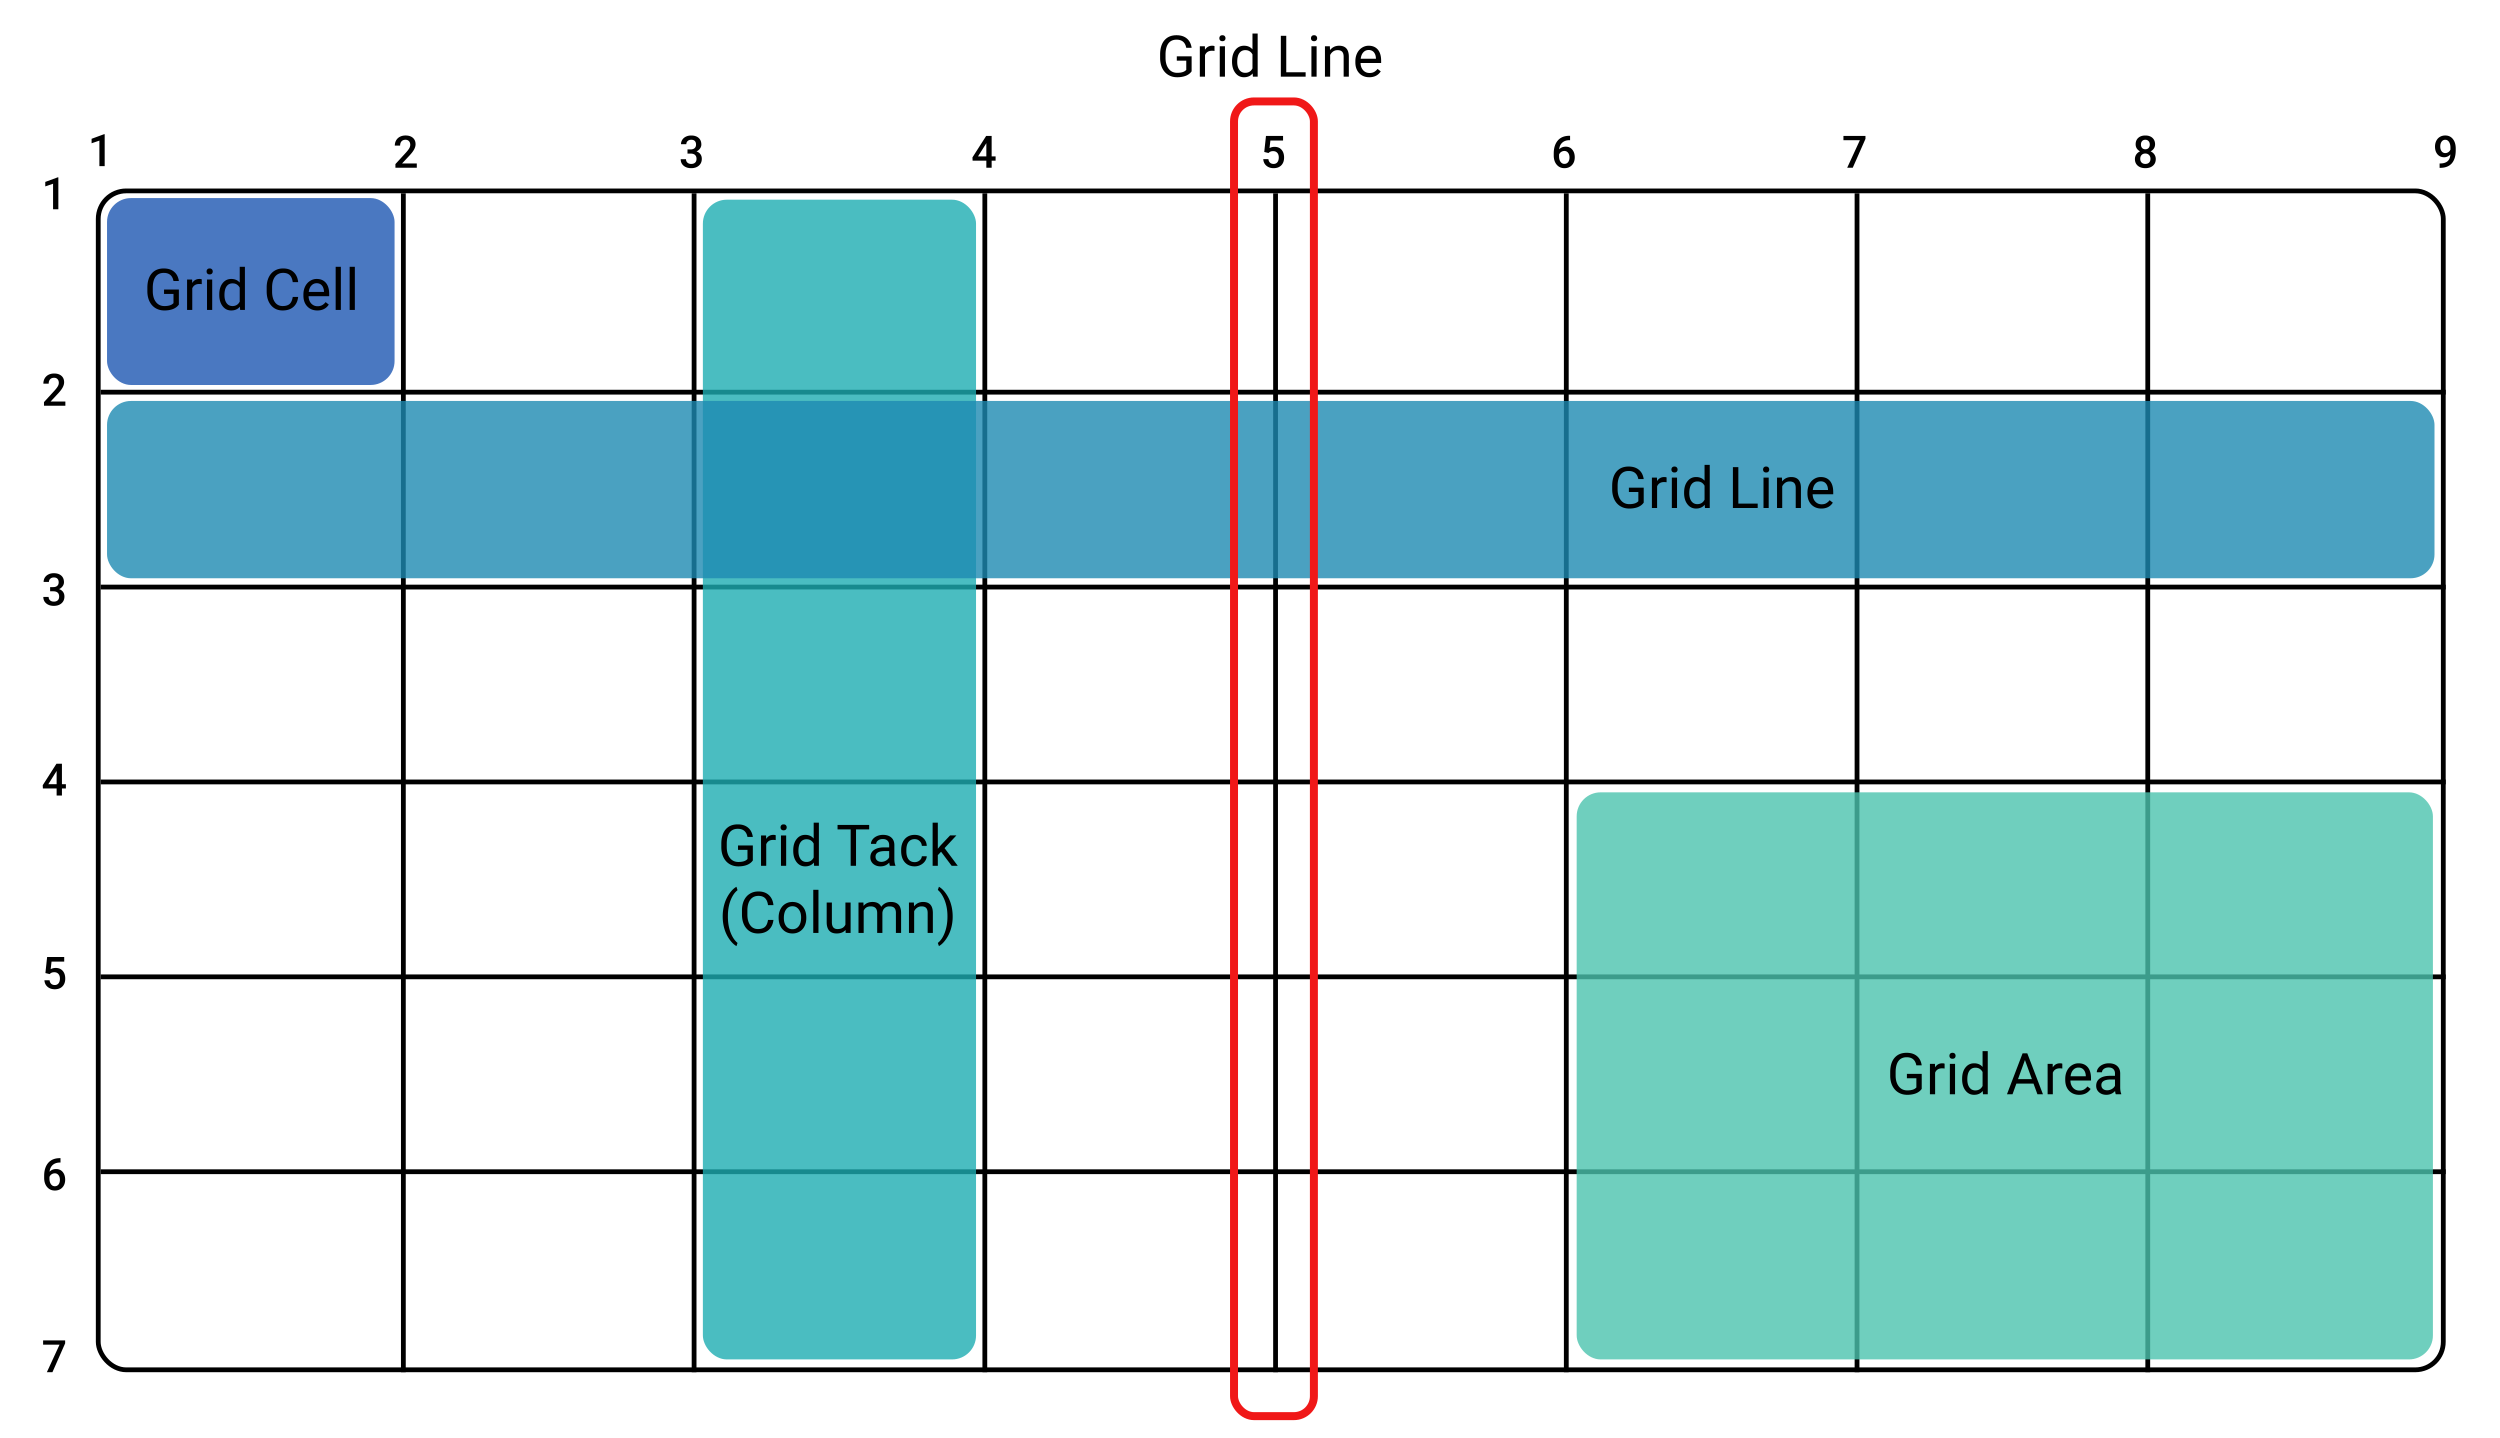 <svg width="1565" height="900" fill="none" xmlns="http://www.w3.org/2000/svg">
  <rect x="61.5" y="119.5" width="1468" height="738" rx="17.5" stroke="#000" stroke-width="3"/>
  <path stroke="#000" stroke-width="3" d="M252.5 121v738M434.5 121v738M616.5 121v738M798.5 121v738M980.5 121v738M1162.5 121v738M1344.5 121v738M63 245.5h1468M63 367.5h1468M63 489.5h1468M63 611.5h1468M63 733.5h1468"/>
  <rect x="987" y="496" width="536" height="355" rx="15" fill="#4BC3AE" fill-opacity=".8"/>
  <rect x="67" y="124" width="180" height="117" rx="15" fill="#1D57B2" fill-opacity=".8"/>
  <rect x="440" y="125" width="171" height="726" rx="15" fill="#1DADB2" fill-opacity=".8"/>
  <rect x="67" y="251" width="1457" height="111" rx="15" fill="#1D8AB2" fill-opacity=".8"/>
  <rect x="772.5" y="63.5" width="50" height="823" rx="12.5" stroke="#F01818" stroke-width="5"/>
  <path d="M745.957 44.643c-.867 1.242-2.08 2.173-3.639 2.794-1.547.61-3.351.915-5.414.915-2.086 0-3.937-.487-5.554-1.46-1.618-.984-2.871-2.378-3.762-4.183-.879-1.805-1.33-3.897-1.354-6.275V34.2c0-3.855.897-6.844 2.69-8.965 1.805-2.12 4.336-3.181 7.594-3.181 2.671 0 4.822.685 6.451 2.056 1.629 1.36 2.625 3.293 2.988 5.801h-3.375c-.633-3.387-2.648-5.08-6.047-5.08-2.262 0-3.978.797-5.15 2.39-1.16 1.583-1.746 3.88-1.758 6.891v2.092c0 2.871.656 5.156 1.969 6.855 1.312 1.688 3.088 2.532 5.326 2.532 1.266 0 2.373-.14 3.322-.422.949-.281 1.735-.756 2.356-1.424v-5.748h-5.924v-2.742h9.281v9.387zm14.326-12.745a9.741 9.741 0 00-1.599-.123c-2.133 0-3.58.909-4.342 2.725V48h-3.252V28.98h3.164l.053 2.198c1.066-1.7 2.578-2.55 4.535-2.55.633 0 1.113.083 1.441.247v3.023zM766.822 48h-3.252V28.98h3.252V48zm-3.515-24.064c0-.528.158-.973.474-1.336.328-.364.809-.545 1.442-.545.632 0 1.113.181 1.441.545.328.363.492.808.492 1.335 0 .528-.164.967-.492 1.319-.328.351-.809.527-1.441.527-.633 0-1.114-.175-1.442-.527-.316-.352-.474-.791-.474-1.319zm7.945 14.396c0-2.918.691-5.262 2.074-7.031 1.383-1.781 3.194-2.672 5.432-2.672 2.226 0 3.99.762 5.291 2.285V21h3.252v27h-2.989l-.158-2.04c-1.3 1.595-3.111 2.392-5.431 2.392-2.203 0-4.002-.903-5.397-2.707-1.383-1.805-2.074-4.16-2.074-7.067v-.246zm3.252.37c0 2.155.445 3.843 1.336 5.062.89 1.218 2.121 1.828 3.691 1.828 2.063 0 3.569-.926 4.518-2.777v-8.737c-.973-1.793-2.467-2.69-4.483-2.69-1.593 0-2.836.616-3.726 1.846-.891 1.23-1.336 3.053-1.336 5.467zm30.691 6.538h12.129V48h-15.521V22.406h3.392V45.24zM824.197 48h-3.252V28.98h3.252V48zm-3.515-24.064c0-.528.158-.973.474-1.336.328-.364.809-.545 1.442-.545.632 0 1.113.181 1.441.545.328.363.492.808.492 1.335 0 .528-.164.967-.492 1.319-.328.351-.809.527-1.441.527-.633 0-1.114-.175-1.442-.527-.316-.352-.474-.791-.474-1.319zm11.812 5.044l.106 2.391c1.453-1.828 3.351-2.742 5.695-2.742 4.019 0 6.047 2.267 6.082 6.803V48h-3.252V35.414c-.012-1.371-.328-2.385-.949-3.041-.61-.656-1.565-.984-2.865-.984-1.055 0-1.981.28-2.778.843a5.725 5.725 0 00-1.863 2.215V48h-3.252V28.98h3.076zm24.68 19.372c-2.578 0-4.676-.844-6.293-2.532-1.617-1.699-2.426-3.967-2.426-6.802v-.598c0-1.887.357-3.568 1.072-5.045.727-1.488 1.735-2.648 3.024-3.48 1.301-.844 2.707-1.266 4.219-1.266 2.472 0 4.394.814 5.765 2.443 1.371 1.63 2.057 3.961 2.057 6.996v1.354h-12.885c.047 1.875.592 3.393 1.635 4.553 1.054 1.148 2.39 1.722 4.008 1.722 1.148 0 2.121-.234 2.918-.703a7.331 7.331 0 002.091-1.863l1.987 1.547c-1.594 2.449-3.985 3.674-7.172 3.674zM856.77 31.3c-1.313 0-2.415.48-3.305 1.441-.891.95-1.442 2.285-1.653 4.008h9.528v-.246c-.094-1.652-.539-2.93-1.336-3.832-.797-.914-1.875-1.371-3.234-1.371zM111.973 190.643c-.868 1.242-2.08 2.173-3.639 2.795-1.547.609-3.352.914-5.414.914-2.086 0-3.938-.487-5.555-1.459-1.617-.985-2.87-2.379-3.761-4.184-.88-1.805-1.33-3.897-1.354-6.275v-2.233c0-3.855.897-6.844 2.69-8.965 1.804-2.121 4.335-3.181 7.593-3.181 2.672 0 4.822.685 6.451 2.056 1.629 1.36 2.625 3.293 2.989 5.801h-3.375c-.633-3.387-2.649-5.08-6.047-5.08-2.262 0-3.979.797-5.15 2.391-1.16 1.582-1.747 3.879-1.758 6.89v2.092c0 2.871.656 5.156 1.968 6.856 1.313 1.687 3.088 2.531 5.327 2.531 1.265 0 2.373-.141 3.322-.422.949-.281 1.734-.756 2.355-1.424v-5.748h-5.924v-2.742h9.282v9.387zm14.326-12.745a9.754 9.754 0 00-1.6-.123c-2.133 0-3.58.909-4.342 2.725V194h-3.252v-19.02h3.165l.052 2.198c1.067-1.699 2.578-2.549 4.535-2.549.633 0 1.114.082 1.442.246v3.023zM132.838 194h-3.252v-19.02h3.252V194zm-3.516-24.064c0-.528.158-.973.475-1.336.328-.364.808-.545 1.441-.545s1.114.181 1.442.545c.328.363.492.808.492 1.336 0 .527-.164.966-.492 1.318-.328.351-.809.527-1.442.527-.633 0-1.113-.176-1.441-.527-.317-.352-.475-.791-.475-1.318zm7.946 14.396c0-2.918.691-5.262 2.074-7.031 1.383-1.781 3.193-2.672 5.431-2.672 2.227 0 3.991.762 5.291 2.285V167h3.252v27h-2.988l-.158-2.039c-1.301 1.594-3.111 2.391-5.432 2.391-2.203 0-4.002-.903-5.396-2.707-1.383-1.805-2.074-4.161-2.074-7.067v-.246zm3.252.369c0 2.156.445 3.844 1.335 5.063.891 1.218 2.122 1.828 3.692 1.828 2.062 0 3.568-.926 4.517-2.778v-8.736c-.972-1.793-2.466-2.689-4.482-2.689-1.594 0-2.836.615-3.727 1.845-.89 1.231-1.335 3.053-1.335 5.467zm46.125 1.178c-.317 2.707-1.319 4.799-3.006 6.275-1.676 1.465-3.909 2.198-6.698 2.198-3.023 0-5.449-1.084-7.277-3.252-1.816-2.168-2.725-5.069-2.725-8.702v-2.46c0-2.379.422-4.471 1.266-6.276.856-1.805 2.063-3.187 3.621-4.148 1.559-.973 3.363-1.459 5.414-1.459 2.719 0 4.899.761 6.539 2.285 1.641 1.512 2.596 3.609 2.866 6.293h-3.393c-.293-2.039-.932-3.516-1.916-4.43-.973-.914-2.338-1.371-4.096-1.371-2.156 0-3.849.797-5.08 2.391-1.219 1.593-1.828 3.861-1.828 6.802v2.479c0 2.777.58 4.986 1.74 6.627 1.16 1.64 2.783 2.461 4.869 2.461 1.875 0 3.311-.422 4.307-1.266 1.008-.855 1.676-2.338 2.004-4.447h3.393zm12.005 8.473c-2.578 0-4.675-.844-6.293-2.532-1.617-1.699-2.425-3.966-2.425-6.802v-.598c0-1.887.357-3.568 1.072-5.045.726-1.488 1.734-2.648 3.023-3.48 1.301-.844 2.707-1.266 4.219-1.266 2.473 0 4.395.814 5.766 2.443 1.371 1.629 2.056 3.961 2.056 6.996v1.354h-12.884c.046 1.875.591 3.392 1.634 4.553 1.055 1.148 2.391 1.722 4.008 1.722 1.149 0 2.121-.234 2.918-.703a7.345 7.345 0 002.092-1.863l1.986 1.547c-1.593 2.449-3.984 3.674-7.172 3.674zm-.404-17.051c-1.312 0-2.414.48-3.305 1.441-.89.949-1.441 2.285-1.652 4.008h9.527v-.246c-.093-1.652-.539-2.93-1.336-3.832-.796-.914-1.875-1.371-3.234-1.371zM213.381 194h-3.252v-27h3.252v27zm8.754 0h-3.252v-27h3.252v27zM1028.96 314.643c-.87 1.242-2.08 2.173-3.64 2.795-1.55.609-3.35.914-5.42.914-2.08 0-3.93-.487-5.55-1.459-1.62-.985-2.87-2.379-3.76-4.184-.88-1.805-1.33-3.897-1.36-6.275v-2.233c0-3.855.9-6.844 2.69-8.965 1.81-2.121 4.34-3.181 7.6-3.181 2.67 0 4.82.685 6.45 2.056 1.63 1.36 2.62 3.293 2.99 5.801h-3.38c-.63-3.387-2.65-5.08-6.04-5.08-2.27 0-3.98.797-5.16 2.391-1.16 1.582-1.74 3.879-1.75 6.89v2.092c0 2.871.65 5.156 1.97 6.856 1.31 1.687 3.08 2.531 5.32 2.531 1.27 0 2.37-.141 3.32-.422.95-.281 1.74-.756 2.36-1.424v-5.748h-5.92v-2.742h9.28v9.387zm14.32-12.745a9.684 9.684 0 00-1.6-.123c-2.13 0-3.58.909-4.34 2.725V318h-3.25v-19.02h3.16l.06 2.198c1.06-1.699 2.57-2.549 4.53-2.549.63 0 1.12.082 1.44.246v3.023zm6.54 16.102h-3.25v-19.02h3.25V318zm-3.51-24.064c0-.528.15-.973.47-1.336.33-.364.81-.545 1.44-.545.64 0 1.12.181 1.44.545.33.363.5.808.5 1.336 0 .527-.17.966-.5 1.318-.32.351-.8.527-1.44.527-.63 0-1.11-.176-1.44-.527-.32-.352-.47-.791-.47-1.318zm7.94 14.396c0-2.918.69-5.262 2.08-7.031 1.38-1.781 3.19-2.672 5.43-2.672 2.22 0 3.99.762 5.29 2.285V291h3.25v27h-2.99l-.16-2.039c-1.3 1.594-3.11 2.391-5.43 2.391-2.2 0-4-.903-5.39-2.707-1.39-1.805-2.08-4.161-2.08-7.067v-.246zm3.25.369c0 2.156.45 3.844 1.34 5.063.89 1.218 2.12 1.828 3.69 1.828 2.06 0 3.57-.926 4.52-2.778v-8.736c-.97-1.793-2.47-2.689-4.48-2.689-1.6 0-2.84.615-3.73 1.845-.89 1.231-1.34 3.053-1.34 5.467zm30.7 6.539h12.12V318h-15.52v-25.594h3.4v22.834zm19 2.76h-3.25v-19.02h3.25V318zm-3.52-24.064c0-.528.16-.973.48-1.336.32-.364.8-.545 1.44-.545.63 0 1.11.181 1.44.545.33.363.49.808.49 1.336 0 .527-.16.966-.49 1.318-.33.351-.81.527-1.44.527-.64 0-1.12-.176-1.44-.527-.32-.352-.48-.791-.48-1.318zm11.81 5.044l.11 2.391c1.45-1.828 3.35-2.742 5.69-2.742 4.02 0 6.05 2.267 6.09 6.803V318h-3.26v-12.586c-.01-1.371-.32-2.385-.94-3.041-.61-.656-1.57-.984-2.87-.984-1.05 0-1.98.281-2.78.843a5.827 5.827 0 00-1.86 2.215V318h-3.25v-19.02h3.07zm24.68 19.372c-2.57 0-4.67-.844-6.29-2.532-1.62-1.699-2.42-3.966-2.42-6.802v-.598c0-1.887.35-3.568 1.07-5.045.72-1.488 1.73-2.648 3.02-3.48 1.3-.844 2.71-1.266 4.22-1.266 2.47 0 4.39.814 5.77 2.443 1.37 1.629 2.05 3.961 2.05 6.996v1.354h-12.88c.04 1.875.59 3.392 1.63 4.553 1.06 1.148 2.39 1.722 4.01 1.722 1.15 0 2.12-.234 2.92-.703a7.459 7.459 0 002.09-1.863l1.99 1.547c-1.6 2.449-3.99 3.674-7.18 3.674zm-.4-17.051c-1.31 0-2.41.48-3.31 1.441-.89.949-1.44 2.285-1.65 4.008h9.53v-.246c-.09-1.652-.54-2.93-1.34-3.832-.79-.914-1.87-1.371-3.23-1.371zM471.273 538.643c-.867 1.242-2.08 2.173-3.638 2.795-1.547.609-3.352.914-5.414.914-2.086 0-3.938-.487-5.555-1.459-1.617-.985-2.871-2.379-3.762-4.184-.879-1.805-1.33-3.897-1.353-6.275v-2.233c0-3.855.896-6.844 2.689-8.965 1.805-2.121 4.336-3.181 7.594-3.181 2.672 0 4.822.685 6.451 2.056 1.629 1.36 2.625 3.293 2.988 5.801h-3.375c-.632-3.387-2.648-5.08-6.046-5.08-2.262 0-3.979.797-5.151 2.391-1.16 1.582-1.746 3.879-1.758 6.89v2.092c0 2.871.657 5.156 1.969 6.856 1.313 1.687 3.088 2.531 5.326 2.531 1.266 0 2.373-.141 3.323-.422.949-.281 1.734-.756 2.355-1.424v-5.748h-5.924v-2.742h9.281v9.387zm14.327-12.745a9.763 9.763 0 00-1.6-.123c-2.133 0-3.58.909-4.342 2.725V542h-3.252v-19.02h3.164l.053 2.198c1.066-1.699 2.578-2.549 4.535-2.549.633 0 1.113.082 1.442.246v3.023zM492.139 542h-3.252v-19.02h3.252V542zm-3.516-24.064c0-.528.158-.973.475-1.336.328-.364.808-.545 1.441-.545s1.113.181 1.441.545c.329.363.493.808.493 1.336 0 .527-.164.966-.493 1.318-.328.351-.808.527-1.441.527s-1.113-.176-1.441-.527c-.317-.352-.475-.791-.475-1.318zm7.945 14.396c0-2.918.692-5.262 2.075-7.031 1.382-1.781 3.193-2.672 5.431-2.672 2.227 0 3.99.762 5.291 2.285V515h3.252v27h-2.988l-.158-2.039c-1.301 1.594-3.112 2.391-5.432 2.391-2.203 0-4.002-.903-5.396-2.707-1.383-1.805-2.075-4.161-2.075-7.067v-.246zm3.252.369c0 2.156.446 3.844 1.336 5.063.891 1.218 2.121 1.828 3.692 1.828 2.062 0 3.568-.926 4.517-2.778v-8.736c-.972-1.793-2.467-2.689-4.482-2.689-1.594 0-2.836.615-3.727 1.845-.89 1.231-1.336 3.053-1.336 5.467zm44.28-13.517h-8.227V542h-3.357v-22.816h-8.209v-2.778H544.1v2.778zM557.125 542c-.187-.375-.34-1.043-.457-2.004-1.512 1.57-3.316 2.356-5.414 2.356-1.875 0-3.416-.528-4.623-1.582-1.195-1.067-1.793-2.415-1.793-4.043 0-1.981.75-3.516 2.25-4.606 1.512-1.101 3.633-1.652 6.363-1.652h3.164v-1.494c0-1.137-.34-2.039-1.019-2.707-.68-.68-1.682-1.02-3.006-1.02-1.16 0-2.133.293-2.918.879-.785.586-1.178 1.295-1.178 2.127h-3.269c0-.949.334-1.863 1.002-2.742.679-.891 1.593-1.594 2.742-2.11 1.16-.515 2.431-.773 3.814-.773 2.192 0 3.908.551 5.151 1.652 1.242 1.09 1.886 2.596 1.933 4.518v8.754c0 1.746.223 3.135.668 4.166V542h-3.41zm-5.396-2.479a5.709 5.709 0 002.9-.791c.914-.527 1.576-1.212 1.986-2.056v-3.903h-2.549c-3.984 0-5.976 1.167-5.976 3.499 0 1.019.34 1.816 1.019 2.39.68.574 1.553.861 2.62.861zm20.865.176c1.16 0 2.174-.351 3.041-1.054.867-.704 1.347-1.582 1.441-2.637h3.076c-.058 1.09-.433 2.127-1.125 3.111-.691.985-1.617 1.77-2.777 2.356a7.932 7.932 0 01-3.656.879c-2.59 0-4.653-.862-6.188-2.584-1.523-1.735-2.285-4.102-2.285-7.102v-.545c0-1.851.34-3.498 1.02-4.939.679-1.442 1.652-2.561 2.918-3.358 1.277-.797 2.783-1.195 4.517-1.195 2.133 0 3.903.639 5.309 1.916 1.418 1.277 2.174 2.935 2.267 4.975h-3.076c-.094-1.231-.562-2.239-1.406-3.024-.832-.797-1.863-1.195-3.094-1.195-1.652 0-2.935.597-3.849 1.793-.903 1.183-1.354 2.9-1.354 5.15v.615c0 2.192.451 3.879 1.354 5.063.902 1.183 2.191 1.775 3.867 1.775zm16.523-6.504l-2.039 2.127V542h-3.252v-27h3.252v16.33l1.74-2.092 5.924-6.258h3.955l-7.4 7.946L599.559 542h-3.815l-6.627-8.807zm-136.705 40.418c0-2.648.352-5.191 1.055-7.629.715-2.437 1.775-4.652 3.181-6.644 1.407-1.992 2.866-3.399 4.377-4.219l.668 2.145c-1.711 1.312-3.117 3.316-4.218 6.011-1.09 2.696-1.688 5.713-1.793 9.053l-.018 1.494c0 4.524.826 8.449 2.479 11.778.996 1.992 2.179 3.55 3.55 4.675l-.668 1.987c-1.558-.867-3.046-2.321-4.464-4.36-2.766-3.984-4.149-8.748-4.149-14.291zm31.764 2.268c-.317 2.707-1.319 4.799-3.006 6.275-1.676 1.465-3.908 2.198-6.697 2.198-3.024 0-5.45-1.084-7.278-3.252-1.816-2.168-2.724-5.069-2.724-8.702v-2.46c0-2.379.422-4.471 1.265-6.276.856-1.805 2.063-3.187 3.621-4.148 1.559-.973 3.364-1.459 5.414-1.459 2.719 0 4.899.761 6.54 2.285 1.64 1.512 2.595 3.609 2.865 6.293h-3.393c-.293-2.039-.931-3.516-1.916-4.43-.972-.914-2.338-1.371-4.096-1.371-2.156 0-3.849.797-5.08 2.391-1.218 1.593-1.828 3.861-1.828 6.802v2.479c0 2.777.58 4.986 1.741 6.627 1.16 1.64 2.783 2.461 4.869 2.461 1.875 0 3.31-.422 4.306-1.266 1.008-.855 1.676-2.338 2.004-4.447h3.393zm3.252-1.565c0-1.863.363-3.539 1.09-5.027.738-1.488 1.757-2.637 3.058-3.445 1.313-.809 2.807-1.213 4.483-1.213 2.589 0 4.681.896 6.275 2.689 1.605 1.793 2.408 4.178 2.408 7.155v.228c0 1.852-.357 3.516-1.072 4.992-.703 1.465-1.717 2.608-3.041 3.428-1.313.82-2.824 1.231-4.535 1.231-2.578 0-4.67-.897-6.276-2.69-1.593-1.793-2.39-4.166-2.39-7.119v-.229zm3.269.387c0 2.11.487 3.803 1.459 5.08.985 1.278 2.297 1.916 3.938 1.916 1.652 0 2.965-.644 3.937-1.933.973-1.301 1.459-3.118 1.459-5.45 0-2.085-.498-3.773-1.494-5.062-.984-1.301-2.297-1.951-3.937-1.951-1.606 0-2.901.638-3.885 1.916-.985 1.277-1.477 3.105-1.477 5.484zM512.354 584h-3.252v-27h3.252v27zm16.962-1.881c-1.265 1.488-3.123 2.233-5.572 2.233-2.027 0-3.574-.586-4.64-1.758-1.055-1.184-1.588-2.93-1.6-5.239V564.98h3.252v12.288c0 2.882 1.172 4.324 3.515 4.324 2.485 0 4.137-.926 4.958-2.778V564.98h3.251V584h-3.093l-.071-1.881zm11.18-17.139l.088 2.11c1.395-1.641 3.275-2.461 5.643-2.461 2.66 0 4.47 1.019 5.431 3.059a7.215 7.215 0 012.461-2.215c1.02-.563 2.221-.844 3.604-.844 4.172 0 6.293 2.209 6.363 6.627V584h-3.252v-12.551c0-1.359-.311-2.373-.932-3.041-.621-.679-1.664-1.019-3.129-1.019-1.207 0-2.209.363-3.005 1.09-.797.714-1.26 1.681-1.389 2.9V584h-3.27v-12.463c0-2.766-1.353-4.148-4.06-4.148-2.133 0-3.592.908-4.377 2.724V584h-3.252v-19.02h3.076zm31.588 0l.105 2.391c1.454-1.828 3.352-2.742 5.696-2.742 4.019 0 6.047 2.267 6.082 6.803V584h-3.252v-12.586c-.012-1.371-.328-2.385-.949-3.041-.61-.656-1.565-.984-2.866-.984-1.054 0-1.98.281-2.777.843a5.73 5.73 0 00-1.863 2.215V584h-3.252v-19.02h3.076zm24.293 8.807c0 2.613-.346 5.121-1.037 7.524a21.98 21.98 0 01-3.147 6.627c-1.406 2.027-2.882 3.468-4.429 4.324l-.686-1.987c1.805-1.382 3.252-3.527 4.342-6.433 1.101-2.918 1.664-6.153 1.687-9.703v-.563c0-2.461-.257-4.746-.773-6.855-.516-2.121-1.236-4.02-2.162-5.696-.914-1.675-1.945-2.982-3.094-3.92l.686-1.986c1.547.856 3.017 2.285 4.412 4.289a21.983 21.983 0 013.146 6.627c.703 2.414 1.055 4.998 1.055 7.752zM1202.99 681.643c-.86 1.242-2.08 2.173-3.63 2.795-1.55.609-3.36.914-5.42.914-2.08 0-3.94-.487-5.55-1.459-1.62-.985-2.87-2.379-3.77-4.184-.87-1.805-1.33-3.897-1.35-6.275v-2.233c0-3.855.9-6.844 2.69-8.965 1.81-2.121 4.34-3.181 7.59-3.181 2.68 0 4.83.685 6.46 2.056 1.62 1.36 2.62 3.293 2.98 5.801h-3.37c-.63-3.387-2.65-5.08-6.05-5.08-2.26 0-3.98.797-5.15 2.391-1.16 1.582-1.74 3.879-1.76 6.89v2.092c0 2.871.66 5.156 1.97 6.856 1.32 1.687 3.09 2.531 5.33 2.531 1.26 0 2.37-.141 3.32-.422.95-.281 1.74-.756 2.36-1.424v-5.748h-5.93v-2.742h9.28v9.387zm14.33-12.745a9.771 9.771 0 00-1.6-.123c-2.13 0-3.58.909-4.34 2.725V685h-3.25v-19.02h3.16l.05 2.198c1.07-1.699 2.58-2.549 4.54-2.549.63 0 1.11.082 1.44.246v3.023zm6.54 16.102h-3.25v-19.02h3.25V685zm-3.52-24.064c0-.528.16-.973.48-1.336.33-.364.81-.545 1.44-.545.63 0 1.11.181 1.44.545.33.363.49.808.49 1.336 0 .527-.16.966-.49 1.318-.33.351-.81.527-1.44.527-.63 0-1.11-.176-1.44-.527-.32-.352-.48-.791-.48-1.318zm7.95 14.396c0-2.918.69-5.262 2.07-7.031 1.39-1.781 3.2-2.672 5.43-2.672 2.23 0 4 .762 5.3 2.285V658h3.25v27h-2.99l-.16-2.039c-1.3 1.594-3.11 2.391-5.43 2.391-2.2 0-4-.903-5.4-2.707-1.38-1.805-2.07-4.161-2.07-7.067v-.246zm3.25.369c0 2.156.45 3.844 1.34 5.063.89 1.218 2.12 1.828 3.69 1.828 2.06 0 3.57-.926 4.52-2.778v-8.736c-.98-1.793-2.47-2.689-4.49-2.689-1.59 0-2.83.615-3.72 1.845-.89 1.231-1.34 3.053-1.34 5.467zm41.43 2.619h-10.72l-2.41 6.68h-3.48l9.77-25.594h2.96l9.79 25.594h-3.46l-2.45-6.68zm-9.7-2.777h8.7l-4.36-11.971-4.34 11.971zm27.74-6.645a9.771 9.771 0 00-1.6-.123c-2.13 0-3.58.909-4.34 2.725V685h-3.26v-19.02h3.17l.05 2.198c1.07-1.699 2.58-2.549 4.54-2.549.63 0 1.11.082 1.44.246v3.023zm10.54 16.454c-2.57 0-4.67-.844-6.29-2.532-1.62-1.699-2.42-3.966-2.42-6.802v-.598c0-1.887.35-3.568 1.07-5.045.72-1.488 1.73-2.648 3.02-3.48 1.3-.844 2.71-1.266 4.22-1.266 2.47 0 4.39.814 5.77 2.443 1.37 1.629 2.05 3.961 2.05 6.996v1.354h-12.88c.04 1.875.59 3.392 1.63 4.553 1.06 1.148 2.39 1.722 4.01 1.722 1.15 0 2.12-.234 2.92-.703.8-.469 1.49-1.09 2.09-1.863l1.99 1.547c-1.6 2.449-3.99 3.674-7.18 3.674zm-.4-17.051c-1.31 0-2.41.48-3.3 1.441-.89.949-1.45 2.285-1.66 4.008h9.53v-.246c-.09-1.652-.54-2.93-1.34-3.832-.79-.914-1.87-1.371-3.23-1.371zM1324.49 685c-.18-.375-.34-1.043-.45-2.004-1.51 1.57-3.32 2.356-5.42 2.356-1.87 0-3.41-.528-4.62-1.582-1.2-1.067-1.79-2.415-1.79-4.043 0-1.981.75-3.516 2.25-4.606 1.51-1.101 3.63-1.652 6.36-1.652h3.16v-1.494c0-1.137-.34-2.039-1.02-2.707-.67-.68-1.68-1.02-3-1.02-1.16 0-2.13.293-2.92.879-.78.586-1.18 1.295-1.18 2.127h-3.27c0-.949.34-1.863 1.01-2.742.68-.891 1.59-1.594 2.74-2.11 1.16-.515 2.43-.773 3.81-.773 2.19 0 3.91.551 5.15 1.652 1.24 1.09 1.89 2.596 1.94 4.518v8.754c0 1.746.22 3.135.66 4.166V685h-3.41zm-5.39-2.479c1.02 0 1.98-.263 2.9-.791.91-.527 1.57-1.212 1.98-2.056v-3.903h-2.54c-3.99 0-5.98 1.167-5.98 3.499 0 1.019.34 1.816 1.02 2.39.68.574 1.55.861 2.62.861zM65.53 104h-3.31V88.018l-4.88 1.668v-2.803l7.766-2.858h.423V104zM36.53 131h-3.31v-15.982l-4.88 1.668v-2.803l7.765-2.858h.424V131zM260.918 105h-13.385v-2.283l6.631-7.233c.957-1.066 1.636-1.955 2.037-2.666.41-.72.615-1.44.615-2.16 0-.948-.268-1.713-.806-2.297-.529-.583-1.244-.875-2.147-.875-1.075 0-1.909.328-2.502.985-.592.656-.888 1.554-.888 2.693h-3.323c0-1.212.274-2.301.821-3.267a5.735 5.735 0 012.365-2.27c1.03-.538 2.215-.807 3.555-.807 1.932 0 3.454.488 4.566 1.463 1.121.966 1.682 2.306 1.682 4.02 0 .993-.283 2.037-.848 3.13-.556 1.085-1.472 2.32-2.748 3.706l-4.867 5.209h9.242V105zM40.918 254H27.533v-2.283l6.631-7.233c.957-1.066 1.636-1.955 2.037-2.666.41-.72.615-1.44.615-2.16 0-.948-.269-1.713-.806-2.297-.529-.583-1.244-.875-2.147-.875-1.075 0-1.91.328-2.502.985-.592.656-.888 1.554-.888 2.693H27.15c0-1.212.274-2.301.82-3.268a5.74 5.74 0 012.366-2.269c1.03-.538 2.215-.807 3.555-.807 1.932 0 3.454.488 4.566 1.463 1.121.966 1.682 2.306 1.682 4.02 0 .993-.283 2.037-.848 3.131-.556 1.084-1.472 2.319-2.748 3.705l-4.867 5.209h9.242V254zM31.375 367.529h2.023c1.021-.009 1.828-.273 2.42-.793.602-.519.903-1.271.903-2.256 0-.947-.25-1.681-.752-2.201-.492-.528-1.249-.793-2.27-.793-.893 0-1.627.26-2.201.78-.574.51-.861 1.18-.861 2.009h-3.323c0-1.02.27-1.95.807-2.789.547-.838 1.303-1.49 2.27-1.955.975-.474 2.064-.711 3.267-.711 1.987 0 3.546.502 4.676 1.504 1.14.994 1.709 2.379 1.709 4.156 0 .894-.287 1.737-.861 2.53a5.328 5.328 0 01-2.202 1.777c1.094.374 1.924.962 2.489 1.764.574.802.861 1.759.861 2.871 0 1.786-.615 3.208-1.846 4.266-1.221 1.057-2.83 1.585-4.826 1.585-1.914 0-3.482-.51-4.703-1.531s-1.832-2.379-1.832-4.074h3.322c0 .875.292 1.586.875 2.133.593.547 1.386.82 2.38.82 1.03 0 1.84-.273 2.433-.82.592-.547.889-1.34.889-2.379 0-1.048-.31-1.855-.93-2.42-.62-.565-1.54-.848-2.762-.848h-1.955v-2.625zM38.772 490.904h2.474v2.666h-2.474V498h-3.323v-4.43h-8.6l-.095-2.023 8.586-13.453h3.431v12.81zm-8.532 0h5.21v-8.312l-.247.437-4.963 7.875zM28.422 609.129l1.08-10.035h10.691v2.871h-7.93l-.546 4.758c.92-.529 1.96-.793 3.117-.793 1.896 0 3.368.606 4.416 1.818 1.057 1.212 1.586 2.844 1.586 4.895 0 2.023-.583 3.636-1.75 4.839-1.167 1.194-2.766 1.791-4.799 1.791-1.823 0-3.336-.515-4.539-1.544-1.194-1.04-1.841-2.407-1.941-4.102h3.213c.127.966.474 1.709 1.039 2.228.565.511 1.303.766 2.214.766 1.021 0 1.814-.364 2.38-1.094.574-.729.86-1.722.86-2.98 0-1.212-.314-2.169-.943-2.871-.629-.711-1.495-1.067-2.597-1.067-.602 0-1.112.082-1.532.246-.419.155-.875.465-1.367.93l-2.652-.656zM37.87 724.998v2.748h-.411c-1.86.027-3.345.538-4.457 1.531-1.112.994-1.773 2.402-1.983 4.225 1.067-1.121 2.43-1.682 4.088-1.682 1.76 0 3.145.62 4.157 1.86 1.02 1.239 1.53 2.839 1.53 4.799 0 2.023-.596 3.664-1.79 4.921-1.185 1.249-2.744 1.873-4.676 1.873-1.987 0-3.6-.733-4.84-2.201-1.23-1.467-1.845-3.39-1.845-5.769v-1.135c0-3.491.847-6.225 2.543-8.203 1.704-1.978 4.151-2.967 7.341-2.967h.342zM34.3 734.5c-.728 0-1.398.205-2.009.615a3.61 3.61 0 00-1.326 1.641v1.012c0 1.476.31 2.652.93 3.527.62.866 1.421 1.299 2.406 1.299.984 0 1.764-.369 2.338-1.108.574-.738.861-1.709.861-2.912 0-1.203-.292-2.183-.875-2.939-.583-.757-1.358-1.135-2.324-1.135zM40.781 840.939L32.824 859h-3.486l7.943-17.24H26.986v-2.666h13.795v1.845zM430.375 93.53h2.023c1.021-.01 1.828-.274 2.42-.794.602-.52.903-1.271.903-2.255 0-.948-.251-1.682-.752-2.202-.492-.528-1.249-.793-2.27-.793-.893 0-1.627.26-2.201.78-.574.51-.861 1.18-.861 2.01h-3.323c0-1.021.269-1.951.807-2.79.547-.838 1.303-1.49 2.27-1.955.975-.474 2.064-.71 3.267-.71 1.987 0 3.546.5 4.676 1.503 1.139.994 1.709 2.38 1.709 4.157 0 .893-.287 1.736-.861 2.529a5.327 5.327 0 01-2.202 1.777c1.094.374 1.924.962 2.489 1.764.574.802.861 1.759.861 2.87 0 1.787-.615 3.209-1.846 4.267-1.221 1.057-2.83 1.585-4.826 1.585-1.914 0-3.482-.51-4.703-1.531s-1.832-2.379-1.832-4.074h3.322c0 .875.292 1.586.875 2.133.593.547 1.386.82 2.379.82 1.03 0 1.841-.273 2.434-.82.592-.547.888-1.34.888-2.38 0-1.047-.309-1.854-.929-2.419-.62-.565-1.541-.848-2.762-.848h-1.955V93.53zM620.771 97.904h2.475v2.666h-2.475V105h-3.322v-4.43h-8.599l-.096-2.023 8.586-13.453h3.431v12.81zm-8.531 0h5.209v-8.312l-.246.437-4.963 7.875zM791.422 95.129l1.08-10.035h10.691v2.87h-7.929l-.547 4.759c.92-.529 1.959-.793 3.117-.793 1.896 0 3.368.606 4.416 1.818 1.057 1.212 1.586 2.844 1.586 4.895 0 2.023-.583 3.636-1.75 4.839-1.167 1.194-2.766 1.791-4.799 1.791-1.823 0-3.336-.515-4.539-1.544-1.194-1.04-1.841-2.407-1.941-4.102h3.213c.127.966.473 1.709 1.039 2.228.565.511 1.303.766 2.214.766 1.021 0 1.814-.364 2.379-1.094.575-.729.862-1.722.862-2.98 0-1.212-.315-2.17-.944-2.871-.629-.711-1.494-1.067-2.597-1.067-.602 0-1.112.082-1.532.247-.419.154-.875.464-1.367.93l-2.652-.657zM982.869 84.998v2.748h-.41c-1.859.027-3.345.538-4.457 1.531-1.112.994-1.773 2.402-1.982 4.225 1.066-1.121 2.429-1.682 4.087-1.682 1.76 0 3.145.62 4.157 1.86 1.021 1.24 1.531 2.839 1.531 4.798 0 2.024-.597 3.665-1.791 4.922-1.185 1.249-2.744 1.873-4.676 1.873-1.987 0-3.6-.733-4.84-2.201-1.23-1.467-1.845-3.39-1.845-5.77v-1.134c0-3.49.847-6.225 2.543-8.203 1.704-1.978 4.151-2.967 7.341-2.967h.342zm-3.568 9.502c-.729 0-1.399.205-2.01.615a3.605 3.605 0 00-1.326 1.64v1.013c0 1.476.31 2.652.93 3.527.619.866 1.421 1.299 2.406 1.299.984 0 1.763-.369 2.338-1.108.574-.738.861-1.709.861-2.912 0-1.203-.292-2.183-.875-2.94-.583-.756-1.358-1.134-2.324-1.134zM1167.78 86.94l-7.96 18.06h-3.48l7.94-17.24h-10.29v-2.666h13.79v1.846zM1349.07 90.344c0 .975-.25 1.846-.75 2.611-.5.757-1.19 1.354-2.05 1.791 1.04.483 1.83 1.144 2.39 1.983.57.838.85 1.786.85 2.843 0 1.75-.59 3.14-1.78 4.17-1.18 1.021-2.76 1.531-4.73 1.531-1.98 0-3.56-.515-4.76-1.544-1.18-1.03-1.78-2.416-1.78-4.157a5.1 5.1 0 01.85-2.87c.57-.849 1.36-1.5 2.38-1.956a5.307 5.307 0 01-2.04-1.79c-.49-.767-.73-1.637-.73-2.612 0-1.696.54-3.04 1.64-4.033 1.09-.994 2.57-1.49 4.43-1.49 1.86 0 3.35.496 4.44 1.49 1.09.993 1.64 2.337 1.64 4.033zm-2.88 9.064c0-.984-.3-1.777-.89-2.379-.59-.61-1.36-.916-2.33-.916-.96 0-1.74.301-2.32.903-.58.601-.86 1.399-.86 2.392 0 .975.28 1.755.84 2.338.58.583 1.37.875 2.37.875s1.78-.282 2.34-.848c.56-.565.85-1.353.85-2.365zm-.43-8.941c0-.866-.25-1.577-.75-2.133-.5-.565-1.18-.848-2.02-.848-.85 0-1.52.27-2.01.807-.5.529-.74 1.253-.74 2.174 0 .911.24 1.636.74 2.174.5.537 1.17.806 2.02.806.85 0 1.52-.269 2.01-.806.5-.538.75-1.263.75-2.174zM1533.95 96.674c-1.11 1.176-2.41 1.763-3.89 1.763-1.75 0-3.15-.61-4.19-1.831-1.04-1.231-1.56-2.844-1.56-4.84 0-1.313.27-2.502.8-3.569.53-1.066 1.28-1.896 2.25-2.488.98-.593 2.11-.889 3.39-.889 2.01 0 3.6.748 4.78 2.243 1.17 1.494 1.76 3.495 1.76 6.001v.93c0 3.591-.81 6.33-2.43 8.217-1.63 1.887-4.05 2.844-7.26 2.871h-.4v-2.748h.48c1.96-.027 3.46-.497 4.51-1.408 1.05-.921 1.64-2.338 1.76-4.252zm-3.2-.834c.67 0 1.29-.192 1.88-.574.58-.383 1.03-.912 1.35-1.586v-1.3c0-1.467-.3-2.647-.9-3.54-.6-.893-1.38-1.34-2.34-1.34s-1.72.397-2.3 1.19c-.56.783-.84 1.777-.84 2.98 0 1.249.28 2.256.86 3.021.57.766 1.34 1.149 2.29 1.149z" fill="#000"/>
</svg>
